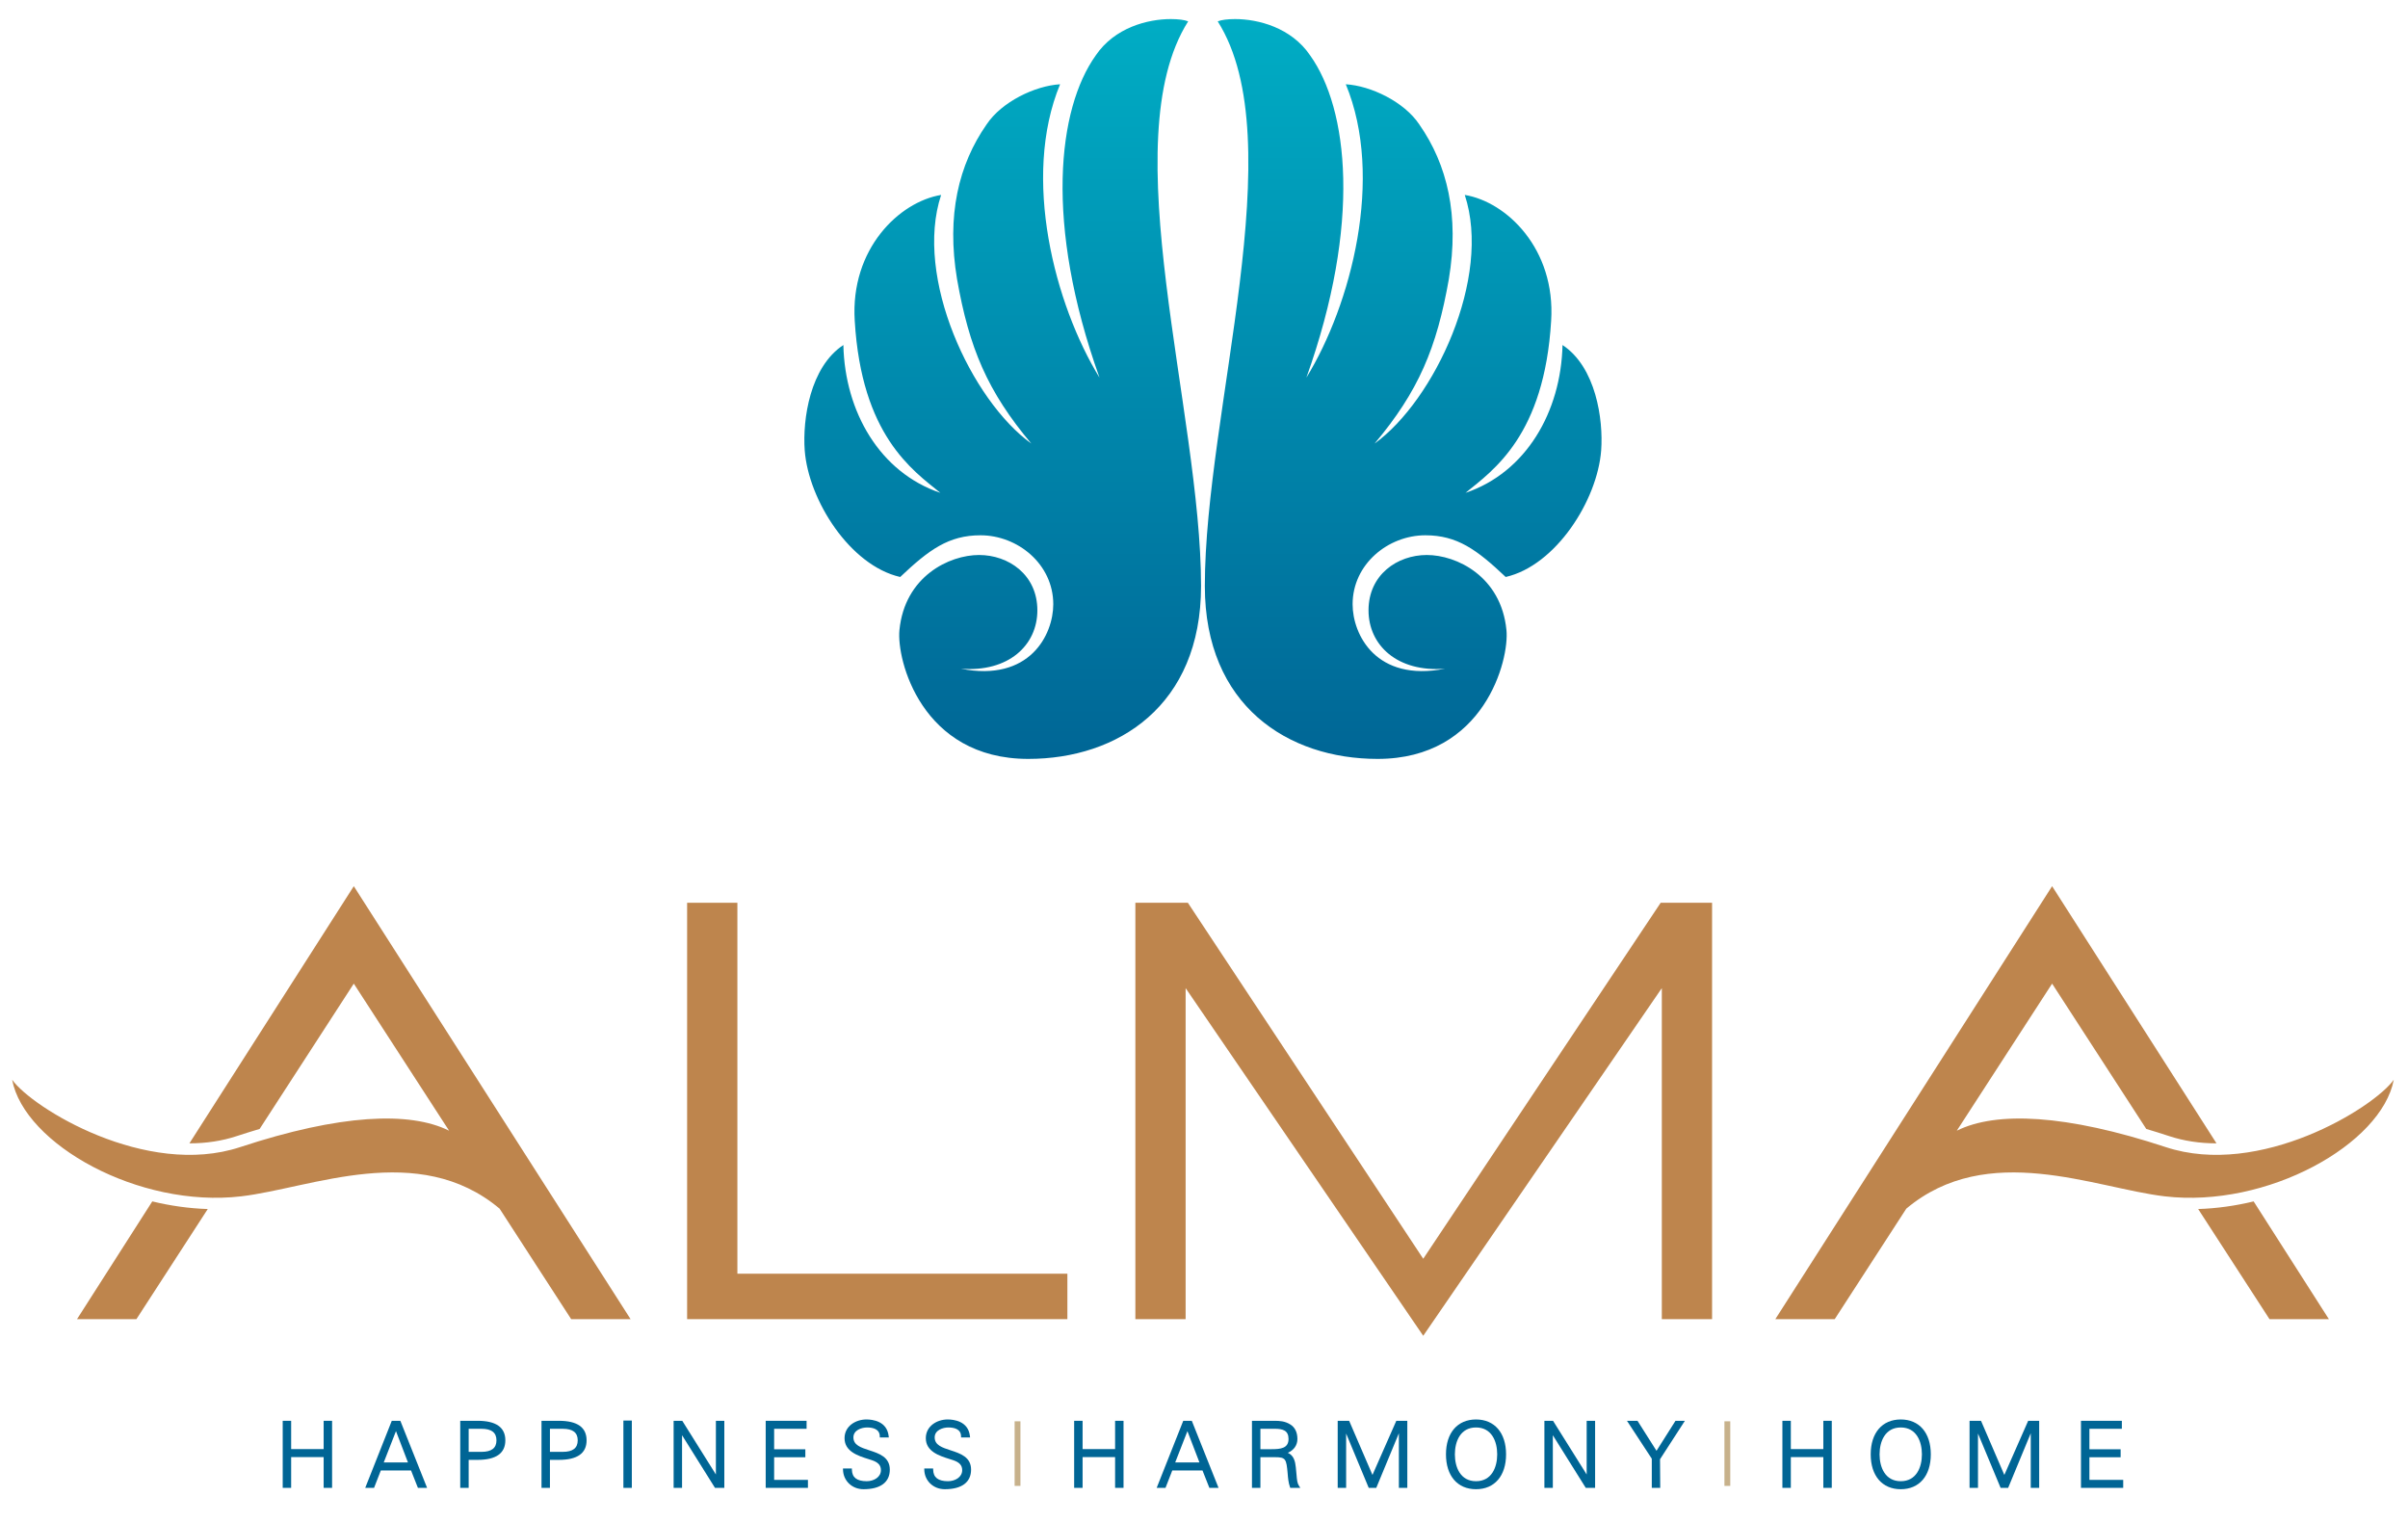 <?xml version="1.0" encoding="UTF-8" standalone="no"?>
<!DOCTYPE svg PUBLIC "-//W3C//DTD SVG 1.1//EN" "http://www.w3.org/Graphics/SVG/1.1/DTD/svg11.dtd">
<svg width="100%" height="100%" viewBox="0 0 2238 1415" version="1.1" xmlns="http://www.w3.org/2000/svg" xmlns:xlink="http://www.w3.org/1999/xlink" xml:space="preserve" xmlns:serif="http://www.serif.com/" style="fill-rule:evenodd;clip-rule:evenodd;stroke-linejoin:round;stroke-miterlimit:1.414;">
    <g id="Artboard1" transform="matrix(0.859,0,0,0.853,-484.249,-363.366)">
        <rect x="563.443" y="425.868" width="2603.54" height="1658.3" style="fill:none;"/>
        <g id="Layer-1" serif:id="Layer 1" transform="matrix(4.848,0,0,4.883,-175.455,-139.979)">
            <g transform="matrix(0,169.121,169.121,0,375.87,117.793)">
                <path d="M0.062,0.125C0.132,0.075 0.283,0.057 0.487,0.13C0.391,0.071 0.223,0.027 0.1,0.078C0.102,0.045 0.123,0.001 0.153,-0.019C0.206,-0.056 0.273,-0.072 0.357,-0.058C0.448,-0.042 0.505,-0.018 0.574,0.04C0.517,-0.039 0.355,-0.115 0.246,-0.079C0.255,-0.134 0.317,-0.199 0.412,-0.193C0.563,-0.184 0.609,-0.117 0.639,-0.08C0.612,-0.16 0.532,-0.206 0.444,-0.208C0.473,-0.252 0.542,-0.262 0.583,-0.259C0.649,-0.254 0.735,-0.199 0.75,-0.133C0.714,-0.095 0.695,-0.069 0.695,-0.027C0.695,0.022 0.733,0.069 0.786,0.069C0.826,0.069 0.889,0.038 0.871,-0.053C0.876,0.01 0.84,0.048 0.794,0.048C0.747,0.048 0.721,0.01 0.721,-0.029C0.721,-0.068 0.749,-0.127 0.82,-0.134C0.859,-0.138 0.99,-0.105 0.99,0.036C0.99,0.154 0.92,0.264 0.762,0.264C0.532,0.264 0.175,0.147 0.017,0.247C0.015,0.242 0.014,0.234 0.014,0.224C0.014,0.194 0.025,0.15 0.062,0.125Z" style="fill:url(#_Linear1);fill-rule:nonzero;"/>
            </g>
            <g transform="matrix(0,169.121,169.121,0,466.013,117.793)">
                <path d="M0.017,-0.247C0.175,-0.147 0.532,-0.264 0.762,-0.264C0.92,-0.264 0.99,-0.154 0.99,-0.036C0.99,0.105 0.859,0.138 0.82,0.134C0.749,0.127 0.721,0.068 0.721,0.029C0.721,-0.01 0.747,-0.048 0.794,-0.048C0.84,-0.048 0.876,-0.01 0.871,0.053C0.889,-0.038 0.826,-0.069 0.786,-0.069C0.733,-0.069 0.695,-0.022 0.695,0.027C0.695,0.069 0.714,0.095 0.75,0.133C0.735,0.199 0.649,0.254 0.583,0.259C0.542,0.262 0.473,0.252 0.444,0.208C0.532,0.206 0.612,0.16 0.639,0.08C0.609,0.117 0.563,0.184 0.412,0.193C0.317,0.199 0.255,0.134 0.246,0.079C0.355,0.115 0.517,0.039 0.574,-0.04C0.505,0.018 0.448,0.042 0.357,0.058C0.273,0.072 0.206,0.056 0.153,0.019C0.123,-0.001 0.102,-0.045 0.1,-0.078C0.223,-0.027 0.391,-0.071 0.487,-0.13C0.283,-0.057 0.132,-0.075 0.062,-0.125C0.025,-0.15 0.014,-0.194 0.014,-0.224C0.014,-0.234 0.015,-0.242 0.017,-0.247Z" style="fill:url(#_Linear2);fill-rule:nonzero;"/>
            </g>
            <g transform="matrix(1,0,0,1,305.822,317.321)">
                <path d="M0,92.898L0,0L11.218,0L11.218,82.759L84.866,82.759L84.866,92.898L0,92.898Z" style="fill:rgb(190,133,77);fill-rule:nonzero;"/>
            </g>
            <g transform="matrix(1,0,0,1,523.352,321.033)">
                <path d="M0,89.186L0,15.331L-53.248,92.898L-106.276,15.331L-106.276,89.186L-117.491,89.186L-117.491,-3.712L-105.774,-3.712L-53.248,75.712L-0.254,-3.712L11.215,-3.712L11.215,89.186L0,89.186Z" style="fill:rgb(190,133,77);fill-rule:nonzero;"/>
            </g>
            <g transform="matrix(1,0,0,1,635.814,352.003)">
                <path d="M0,19.831C-22.279,12.487 -37.846,11.799 -46.629,16.17L-25.359,-16.642L-4.346,15.777C-2.66,16.281 -0.947,16.813 0.805,17.388C4.029,18.452 7.555,18.993 11.295,18.993C11.307,18.993 11.318,18.99 11.328,18.99L-25.359,-38.384L-87.127,58.215L-73.873,58.215L-57.9,33.563C-39.736,18.316 -15.832,28.982 -0.227,30.814C22.643,33.503 48.193,19.16 50.891,4.808C46.404,11.085 21.006,26.759 0,19.831M7.238,33.648L23.158,58.215L36.408,58.215L19.617,31.946C15.576,32.926 11.408,33.515 7.238,33.648" style="fill:rgb(190,133,77);fill-rule:nonzero;"/>
            </g>
            <g transform="matrix(1,0,0,1,155.184,367.026)">
                <path d="M0,-10.215C2.698,4.137 28.248,18.48 51.114,15.791C66.72,13.959 90.625,3.293 108.788,18.54L124.762,43.192L138.019,43.192L76.248,-53.407L39.562,3.967C39.571,3.967 39.585,3.97 39.599,3.97C43.331,3.97 46.861,3.429 50.083,2.365C51.836,1.79 53.552,1.258 55.236,0.754L76.248,-31.665L97.517,1.147C88.736,-3.224 73.17,-2.536 50.887,4.808C29.885,11.736 4.488,-3.938 0,-10.215M31.275,16.923L14.477,43.192L27.733,43.192L43.656,18.625C39.48,18.492 35.313,17.903 31.275,16.923" style="fill:rgb(190,133,77);fill-rule:nonzero;"/>
            </g>
            <g transform="matrix(1,0,0,1,224.705,432.898)">
                <path d="M0,14.963L0,8.098L-7.254,8.098L-7.254,14.963L-9.137,14.963L-9.137,0L-7.254,0L-7.254,6.313L0,6.313L0,0L1.883,0L1.883,14.963L0,14.963Z" style="fill:rgb(0,101,149);fill-rule:nonzero;"/>
            </g>
            <g transform="matrix(1,0,0,1,215.862,433.191)">
                <path d="M0,14.375L0,0L1.294,0L1.294,6.312L9.137,6.312L9.137,0L10.431,0L10.431,14.375L9.137,14.375L9.137,7.51L1.294,7.51L1.294,14.375L0,14.375Z" style="fill:rgb(0,101,149);fill-rule:nonzero;"/>
            </g>
            <g transform="matrix(1,0,0,1,243.524,438.564)">
                <path d="M0,3.631L-2.679,-3.361L-5.411,3.631L0,3.631ZM2.22,9.297L0.685,5.416L-6.059,5.416L-7.571,9.297L-9.542,9.297L-3.616,-5.666L-1.702,-5.666L4.267,9.297L2.22,9.297Z" style="fill:rgb(0,101,149);fill-rule:nonzero;"/>
            </g>
            <g transform="matrix(1,0,0,1,243.952,438.267)">
                <path d="M0,4.223L-3.103,-3.877L-6.269,4.223L0,4.223ZM-9.536,9.299L-3.842,-5.076L-2.33,-5.076L3.403,9.299L1.993,9.299L0.459,5.42L-6.688,5.42L-8.199,9.299L-9.536,9.299Z" style="fill:rgb(0,101,149);fill-rule:nonzero;"/>
            </g>
            <g transform="matrix(1,0,0,1,259.917,440.933)">
                <path d="M0,-1.107C2.257,-1.107 3.353,-1.949 3.353,-3.677C3.353,-5.408 2.257,-6.252 0,-6.252L-2.848,-6.252L-2.848,-1.107L0,-1.107ZM-4.731,6.928L-4.731,-8.035L-0.835,-8.035C3.259,-8.035 5.337,-6.568 5.337,-3.677C5.337,-0.787 3.259,0.68 -0.835,0.68L-2.848,0.68L-2.848,6.928L-4.731,6.928Z" style="fill:rgb(0,101,149);fill-rule:nonzero;"/>
            </g>
            <g transform="matrix(1,0,0,1,256.775,440.636)">
                <path d="M0,-0.515L3.143,-0.515C5.077,-0.515 6.79,-1.132 6.79,-3.38C6.79,-5.632 5.077,-6.245 3.143,-6.245L0,-6.245L0,-0.515ZM-1.297,6.93L-1.297,-7.445L2.308,-7.445C5.077,-7.445 8.183,-6.806 8.183,-3.38C8.183,0.042 5.077,0.678 2.308,0.678L0,0.678L0,6.93L-1.297,6.93Z" style="fill:rgb(0,101,149);fill-rule:nonzero;"/>
            </g>
            <g transform="matrix(1,0,0,1,278.058,440.933)">
                <path d="M0,-1.107C2.253,-1.107 3.349,-1.949 3.349,-3.677C3.349,-5.408 2.253,-6.252 0,-6.252L-2.852,-6.252L-2.852,-1.107L0,-1.107ZM-4.734,6.928L-4.734,-8.035L-0.838,-8.035C3.256,-8.035 5.328,-6.568 5.328,-3.677C5.328,-0.787 3.256,0.68 -0.838,0.68L-2.852,0.68L-2.852,6.928L-4.734,6.928Z" style="fill:rgb(0,101,149);fill-rule:nonzero;"/>
            </g>
            <g transform="matrix(1,0,0,1,274.912,440.636)">
                <path d="M0,-0.515L3.146,-0.515C5.077,-0.515 6.79,-1.132 6.79,-3.38C6.79,-5.632 5.077,-6.245 3.146,-6.245L0,-6.245L0,-0.515ZM-1.294,6.93L-1.294,-7.445L2.308,-7.445C5.077,-7.445 8.18,-6.806 8.18,-3.38C8.18,0.042 5.077,0.678 2.308,0.678L0,0.678L0,6.93L-1.294,6.93Z" style="fill:rgb(0,101,149);fill-rule:nonzero;"/>
            </g>
            <g transform="matrix(1,0,0,1,0,285.424)">
                <rect x="291.6" y="147.418" width="1.883" height="15.02" style="fill:rgb(0,101,149);"/>
            </g>
            <g transform="matrix(1,0,0,1,0,285.42)">
                <rect x="291.892" y="147.714" width="1.297" height="14.432" style="fill:rgb(0,101,149);"/>
            </g>
            <g transform="matrix(1,0,0,1,312.04,432.898)">
                <path d="M0,14.963L-7.348,3.215L-7.348,14.963L-9.23,14.963L-9.23,0L-7.299,0L0.204,11.977L0.204,0L2.086,0L2.086,14.963L0,14.963Z" style="fill:rgb(0,101,149);fill-rule:nonzero;"/>
            </g>
            <g transform="matrix(1,0,0,1,303.103,447.566)">
                <path d="M0,-14.375L1.473,-14.375L9.395,-1.732L9.434,-1.732L9.434,-14.375L10.728,-14.375L10.728,0L9.097,0L1.331,-12.42L1.294,-12.42L1.294,0L0,0L0,-14.375Z" style="fill:rgb(0,101,149);fill-rule:nonzero;"/>
            </g>
            <g transform="matrix(1,0,0,1,323.359,432.898)">
                <path d="M0,14.963L0,0L9.125,0L9.125,1.783L1.883,1.783L1.883,6.354L8.848,6.354L8.848,8.133L1.883,8.133L1.883,13.18L9.426,13.18L9.426,14.963L0,14.963Z" style="fill:rgb(0,101,149);fill-rule:nonzero;"/>
            </g>
            <g transform="matrix(1,0,0,1,323.651,433.191)">
                <path d="M0,14.375L0,0L8.539,0L8.539,1.199L1.296,1.199L1.296,6.354L8.262,6.354L8.262,7.547L1.296,7.547L1.296,13.18L8.839,13.18L8.839,14.375L0,14.375Z" style="fill:rgb(0,101,149);fill-rule:nonzero;"/>
            </g>
            <g transform="matrix(1,0,0,1,345.188,432.599)">
                <path d="M0,15.563C-2.542,15.563 -4.51,13.7 -4.575,11.233L-4.581,10.93L-2.596,10.93L-2.591,11.219C-2.557,12.94 -1.475,13.776 0.719,13.776C2.254,13.776 3.887,12.913 3.887,11.307C3.887,10.225 3.256,9.54 1.84,9.075L1.053,8.823C-1.178,8.124 -4.233,7.165 -4.233,4.178C-4.233,1.465 -1.724,0 0.637,0C2.004,0 5.229,0.362 5.609,3.688L5.648,4.016L3.635,4.016L3.63,3.727C3.593,2.122 2.07,1.786 0.795,1.786C-0.427,1.786 -2.254,2.374 -2.254,3.999C-2.254,5.727 -0.6,6.264 1.311,6.887C3.449,7.584 5.87,8.374 5.87,11.184C5.87,14.008 3.789,15.563 0,15.563" style="fill:rgb(0,101,149);fill-rule:nonzero;"/>
            </g>
            <g transform="matrix(1,0,0,1,345.188,432.894)">
                <path d="M0,14.973C-2.288,14.973 -4.219,13.299 -4.278,10.93L-2.885,10.93C-2.843,13.137 -1.212,13.776 0.719,13.776C2.33,13.776 4.182,12.84 4.182,11.012C4.182,9.577 3.146,8.899 1.934,8.5C-0.396,7.725 -3.938,6.989 -3.938,3.883C-3.938,1.373 -1.631,0 0.637,0C2.528,0 5,0.657 5.317,3.424L3.924,3.424C3.885,1.655 2.271,1.196 0.795,1.196C-0.696,1.196 -2.548,1.952 -2.548,3.703C-2.548,7.784 5.575,5.932 5.575,10.889C5.575,14.016 2.891,14.973 0,14.973" style="fill:rgb(0,101,149);fill-rule:nonzero;"/>
            </g>
            <g transform="matrix(1,0,0,1,363.326,432.599)">
                <path d="M0,15.563C-2.542,15.563 -4.51,13.7 -4.573,11.233L-4.581,10.93L-2.597,10.93L-2.591,11.219C-2.557,12.94 -1.475,13.776 0.719,13.776C2.253,13.776 3.887,12.913 3.887,11.307C3.887,10.225 3.256,9.54 1.84,9.075L1.053,8.823C-1.178,8.124 -4.233,7.165 -4.233,4.178C-4.233,1.465 -1.725,0 0.637,0C2.004,0 5.229,0.362 5.609,3.688L5.648,4.016L3.638,4.016L3.629,3.727C3.593,2.122 2.069,1.786 0.795,1.786C-0.428,1.786 -2.254,2.374 -2.254,3.999C-2.254,5.727 -0.601,6.264 1.311,6.887C3.448,7.584 5.869,8.374 5.869,11.184C5.869,14.008 3.788,15.563 0,15.563" style="fill:rgb(0,101,149);fill-rule:nonzero;"/>
            </g>
            <g transform="matrix(1,0,0,1,363.326,432.894)">
                <path d="M0,14.973C-2.288,14.973 -4.219,13.299 -4.278,10.93L-2.882,10.93C-2.843,13.137 -1.212,13.776 0.719,13.776C2.33,13.776 4.182,12.84 4.182,11.012C4.182,9.577 3.146,8.899 1.934,8.5C-0.396,7.725 -3.938,6.989 -3.938,3.883C-3.938,1.373 -1.631,0 0.637,0C2.528,0 5,0.657 5.317,3.424L3.924,3.424C3.884,1.655 2.271,1.196 0.795,1.196C-0.697,1.196 -2.545,1.952 -2.545,3.703C-2.545,7.784 5.578,5.932 5.578,10.889C5.578,14.016 2.891,14.973 0,14.973" style="fill:rgb(0,101,149);fill-rule:nonzero;"/>
            </g>
            <g transform="matrix(1,0,0,1,401.336,432.898)">
                <path d="M0,14.963L0,8.098L-7.254,8.098L-7.254,14.963L-9.137,14.963L-9.137,0L-7.254,0L-7.254,6.313L0,6.313L0,0L1.883,0L1.883,14.963L0,14.963Z" style="fill:rgb(0,101,149);fill-rule:nonzero;"/>
            </g>
            <g transform="matrix(1,0,0,1,392.494,433.191)">
                <path d="M0,14.375L0,0L1.294,0L1.294,6.312L9.137,6.312L9.137,0L10.434,0L10.434,14.375L9.137,14.375L9.137,7.51L1.294,7.51L1.294,14.375L0,14.375Z" style="fill:rgb(0,101,149);fill-rule:nonzero;"/>
            </g>
            <g transform="matrix(1,0,0,1,420.163,438.564)">
                <path d="M0,3.631L-2.685,-3.361L-5.417,3.631L0,3.631ZM2.214,9.297L0.679,5.416L-6.065,5.416L-7.577,9.297L-9.548,9.297L-3.616,-5.666L-1.708,-5.666L4.261,9.297L2.214,9.297Z" style="fill:rgb(0,101,149);fill-rule:nonzero;"/>
            </g>
            <g transform="matrix(1,0,0,1,420.589,438.267)">
                <path d="M0,4.223L-3.108,-3.877L-6.274,4.223L0,4.223ZM-9.539,9.299L-3.842,-5.076L-2.333,-5.076L3.401,9.299L1.987,9.299L0.453,5.42L-6.69,5.42L-8.205,9.299L-9.539,9.299Z" style="fill:rgb(0,101,149);fill-rule:nonzero;"/>
            </g>
            <g transform="matrix(1,0,0,1,436.236,441.529)">
                <path d="M0,-2.299C2.006,-2.299 3.807,-2.473 3.807,-4.572C3.807,-6.463 2.566,-6.852 0.707,-6.852L-2.471,-6.848L-2.471,-2.299L0,-2.299ZM4.195,6.332L4.125,6.137C3.775,5.156 3.691,4.121 3.611,3.119C3.322,-0.11 3.193,-0.514 0.797,-0.514L-2.471,-0.514L-2.471,6.332L-4.354,6.332L-4.354,-8.631L0.637,-8.631C1.82,-8.631 2.98,-8.569 4.178,-7.83C5.234,-7.195 5.789,-6.067 5.789,-4.572C5.789,-3.195 5.008,-2.086 3.648,-1.49C5.021,-0.889 5.293,0.465 5.43,1.724C5.494,2.322 5.539,2.838 5.58,3.291C5.689,4.576 5.75,5.285 6.141,5.877L6.439,6.332L4.195,6.332Z" style="fill:rgb(0,101,149);fill-rule:nonzero;"/>
            </g>
            <g transform="matrix(1,0,0,1,436.236,441.232)">
                <path d="M0,-1.707C1.83,-1.707 4.1,-1.828 4.1,-4.275C4.1,-7.043 1.514,-6.842 0.141,-6.842L-2.764,-6.842L-2.764,-1.707L0,-1.707ZM-2.764,6.334L-4.059,6.334L-4.059,-8.041L0.637,-8.041C1.893,-8.041 2.93,-7.959 4.021,-7.281C5.02,-6.684 5.498,-5.65 5.498,-4.275C5.498,-2.723 4.402,-1.607 2.729,-1.191L2.729,-1.148C4.557,-0.852 4.957,0.383 5.135,2.053C5.396,4.383 5.316,5.459 5.896,6.334L4.402,6.334C4.059,5.377 3.982,4.363 3.904,3.348C3.605,0.063 3.404,-0.512 0.797,-0.512L-2.764,-0.512L-2.764,6.334Z" style="fill:rgb(0,101,149);fill-rule:nonzero;"/>
            </g>
            <g transform="matrix(1,0,0,1,464.67,432.898)">
                <path d="M0,14.963L0,2.783L-5.045,14.963L-6.73,14.963L-11.771,2.84L-11.771,14.963L-13.654,14.963L-13.654,0L-11.098,0L-5.895,12.08L-0.572,0L1.883,0L1.883,14.963L0,14.963Z" style="fill:rgb(0,101,149);fill-rule:nonzero;"/>
            </g>
            <g transform="matrix(1,0,0,1,451.309,433.191)">
                <path d="M0,14.375L0,0L2.07,0L7.467,12.523L12.982,0L14.949,0L14.949,14.375L13.654,14.375L13.654,1.096L13.617,1.096L8.117,14.375L6.83,14.375L1.332,1.158L1.295,1.158L1.295,14.375L0,14.375Z" style="fill:rgb(0,101,149);fill-rule:nonzero;"/>
            </g>
            <g transform="matrix(1,0,0,1,481.887,446.377)">
                <path d="M0,-11.992C-3.482,-11.992 -4.719,-8.894 -4.719,-5.996C-4.719,-3.099 -3.482,-0.002 0,-0.002C3.484,-0.002 4.727,-3.099 4.727,-5.996C4.727,-8.894 3.484,-11.992 0,-11.992M0,1.785C-4.139,1.785 -6.707,-1.197 -6.707,-5.996C-6.707,-10.795 -4.139,-13.777 0,-13.777C4.137,-13.777 6.705,-10.795 6.705,-5.996C6.705,-1.197 4.137,1.785 0,1.785" style="fill:rgb(0,101,149);fill-rule:nonzero;"/>
            </g>
            <g transform="matrix(1,0,0,1,481.887,434.092)">
                <path d="M0,12.578C3.582,12.578 5.021,9.435 5.021,6.289C5.021,3.14 3.582,-0.002 0,-0.002C-3.58,-0.002 -5.016,3.14 -5.016,6.289C-5.016,9.435 -3.58,12.578 0,12.578M0,13.775C-4.119,13.775 -6.41,10.765 -6.41,6.289C-6.41,1.81 -4.119,-1.197 0,-1.197C4.123,-1.197 6.41,1.81 6.41,6.289C6.41,10.765 4.123,13.775 0,13.775" style="fill:rgb(0,101,149);fill-rule:nonzero;"/>
            </g>
            <g transform="matrix(1,0,0,1,506.375,432.898)">
                <path d="M0,14.963L-7.346,3.215L-7.346,14.963L-9.229,14.963L-9.229,0L-7.301,0L0.205,11.977L0.205,0L2.088,0L2.088,14.963L0,14.963Z" style="fill:rgb(0,101,149);fill-rule:nonzero;"/>
            </g>
            <g transform="matrix(1,0,0,1,497.439,447.566)">
                <path d="M0,-14.375L1.473,-14.375L9.393,-1.732L9.436,-1.732L9.436,-14.375L10.729,-14.375L10.729,0L9.098,0L1.332,-12.42L1.295,-12.42L1.295,0L0,0L0,-14.375Z" style="fill:rgb(0,101,149);fill-rule:nonzero;"/>
            </g>
            <g transform="matrix(1,0,0,1,521.113,432.898)">
                <path d="M0,14.963L0,8.459L-5.541,0L-3.189,0L1.053,6.693L5.291,0L7.387,0L1.838,8.578L1.883,14.963L0,14.963Z" style="fill:rgb(0,101,149);fill-rule:nonzero;"/>
            </g>
            <g transform="matrix(1,0,0,1,521.41,439.4)">
                <path d="M0,1.957L-5.295,-6.209L-3.645,-6.209L0.756,0.74L5.152,-6.209L6.547,-6.209L1.293,1.914L1.293,8.166L0,8.166L0,1.957Z" style="fill:rgb(0,101,149);fill-rule:nonzero;"/>
            </g>
            <g transform="matrix(1,0,0,1,559.398,432.898)">
                <path d="M0,14.963L0,8.098L-7.254,8.098L-7.254,14.963L-9.137,14.963L-9.137,0L-7.254,0L-7.254,6.313L0,6.313L0,0L1.883,0L1.883,14.963L0,14.963Z" style="fill:rgb(0,101,149);fill-rule:nonzero;"/>
            </g>
            <g transform="matrix(1,0,0,1,550.553,433.191)">
                <path d="M0,14.375L0,0L1.295,0L1.295,6.312L9.141,6.312L9.141,0L10.434,0L10.434,14.375L9.141,14.375L9.141,7.51L1.295,7.51L1.295,14.375L0,14.375Z" style="fill:rgb(0,101,149);fill-rule:nonzero;"/>
            </g>
            <g transform="matrix(1,0,0,1,576.678,446.377)">
                <path d="M0,-11.992C-3.482,-11.992 -4.727,-8.894 -4.727,-5.996C-4.727,-3.099 -3.482,-0.002 0,-0.002C3.479,-0.002 4.719,-3.099 4.719,-5.996C4.719,-8.894 3.479,-11.992 0,-11.992M0,1.785C-4.137,1.785 -6.707,-1.197 -6.707,-5.996C-6.707,-10.795 -4.137,-13.777 0,-13.777C4.137,-13.777 6.705,-10.795 6.705,-5.996C6.705,-1.197 4.137,1.785 0,1.785" style="fill:rgb(0,101,149);fill-rule:nonzero;"/>
            </g>
            <g transform="matrix(1,0,0,1,576.678,434.092)">
                <path d="M0,12.578C3.584,12.578 5.014,9.435 5.014,6.289C5.014,3.14 3.584,-0.002 0,-0.002C-3.584,-0.002 -5.02,3.14 -5.02,6.289C-5.02,9.435 -3.584,12.578 0,12.578M0,13.775C-4.123,13.775 -6.41,10.765 -6.41,6.289C-6.41,1.81 -4.123,-1.197 0,-1.197C4.119,-1.197 6.41,1.81 6.41,6.289C6.41,10.765 4.119,13.775 0,13.775" style="fill:rgb(0,101,149);fill-rule:nonzero;"/>
            </g>
            <g transform="matrix(1,0,0,1,605.688,432.898)">
                <path d="M0,14.963L0,2.783L-5.043,14.963L-6.727,14.963L-11.773,2.84L-11.773,14.963L-13.656,14.963L-13.656,0L-11.1,0L-5.893,12.08L-0.574,0L1.883,0L1.883,14.963L0,14.963Z" style="fill:rgb(0,101,149);fill-rule:nonzero;"/>
            </g>
            <g transform="matrix(1,0,0,1,592.326,433.191)">
                <path d="M0,14.375L0,0L2.07,0L7.467,12.523L12.979,0L14.949,0L14.949,14.375L13.656,14.375L13.656,1.096L13.619,1.096L8.121,14.375L6.832,14.375L1.334,1.158L1.297,1.158L1.297,14.375L0,14.375Z" style="fill:rgb(0,101,149);fill-rule:nonzero;"/>
            </g>
            <g transform="matrix(1,0,0,1,616.898,432.898)">
                <path d="M0,14.963L0,0L9.123,0L9.123,1.783L1.883,1.783L1.883,6.354L8.85,6.354L8.85,8.133L1.883,8.133L1.883,13.18L9.424,13.18L9.424,14.963L0,14.963Z" style="fill:rgb(0,101,149);fill-rule:nonzero;"/>
            </g>
            <g transform="matrix(1,0,0,1,617.191,433.191)">
                <path d="M0,14.375L0,0L8.539,0L8.539,1.199L1.293,1.199L1.293,6.354L8.262,6.354L8.262,7.547L1.293,7.547L1.293,13.18L8.84,13.18L8.84,14.375L0,14.375Z" style="fill:rgb(0,101,149);fill-rule:nonzero;"/>
            </g>
            <g transform="matrix(-1,-0,-0,1,759.125,285.148)">
                <rect x="378.913" y="147.86" width="1.299" height="14.412" style="fill:rgb(199,177,139);"/>
            </g>
            <g transform="matrix(-1,-0,-0,1,1075.95,285.148)">
                <rect x="537.324" y="147.86" width="1.301" height="14.412" style="fill:rgb(199,177,139);"/>
            </g>
        </g>
    </g>
    <defs>
        <linearGradient id="_Linear1" x1="0" y1="0" x2="1" y2="0" gradientUnits="userSpaceOnUse" gradientTransform="matrix(1,0,0,-1,0,0.002)"><stop offset="0" style="stop-color:rgb(0,174,197);stop-opacity:1"/><stop offset="1" style="stop-color:rgb(0,101,149);stop-opacity:1"/></linearGradient>
        <linearGradient id="_Linear2" x1="0" y1="0" x2="1" y2="0" gradientUnits="userSpaceOnUse" gradientTransform="matrix(1,0,0,-1,0,-0.002)"><stop offset="0" style="stop-color:rgb(0,174,197);stop-opacity:1"/><stop offset="1" style="stop-color:rgb(0,101,149);stop-opacity:1"/></linearGradient>
    </defs>
</svg>
